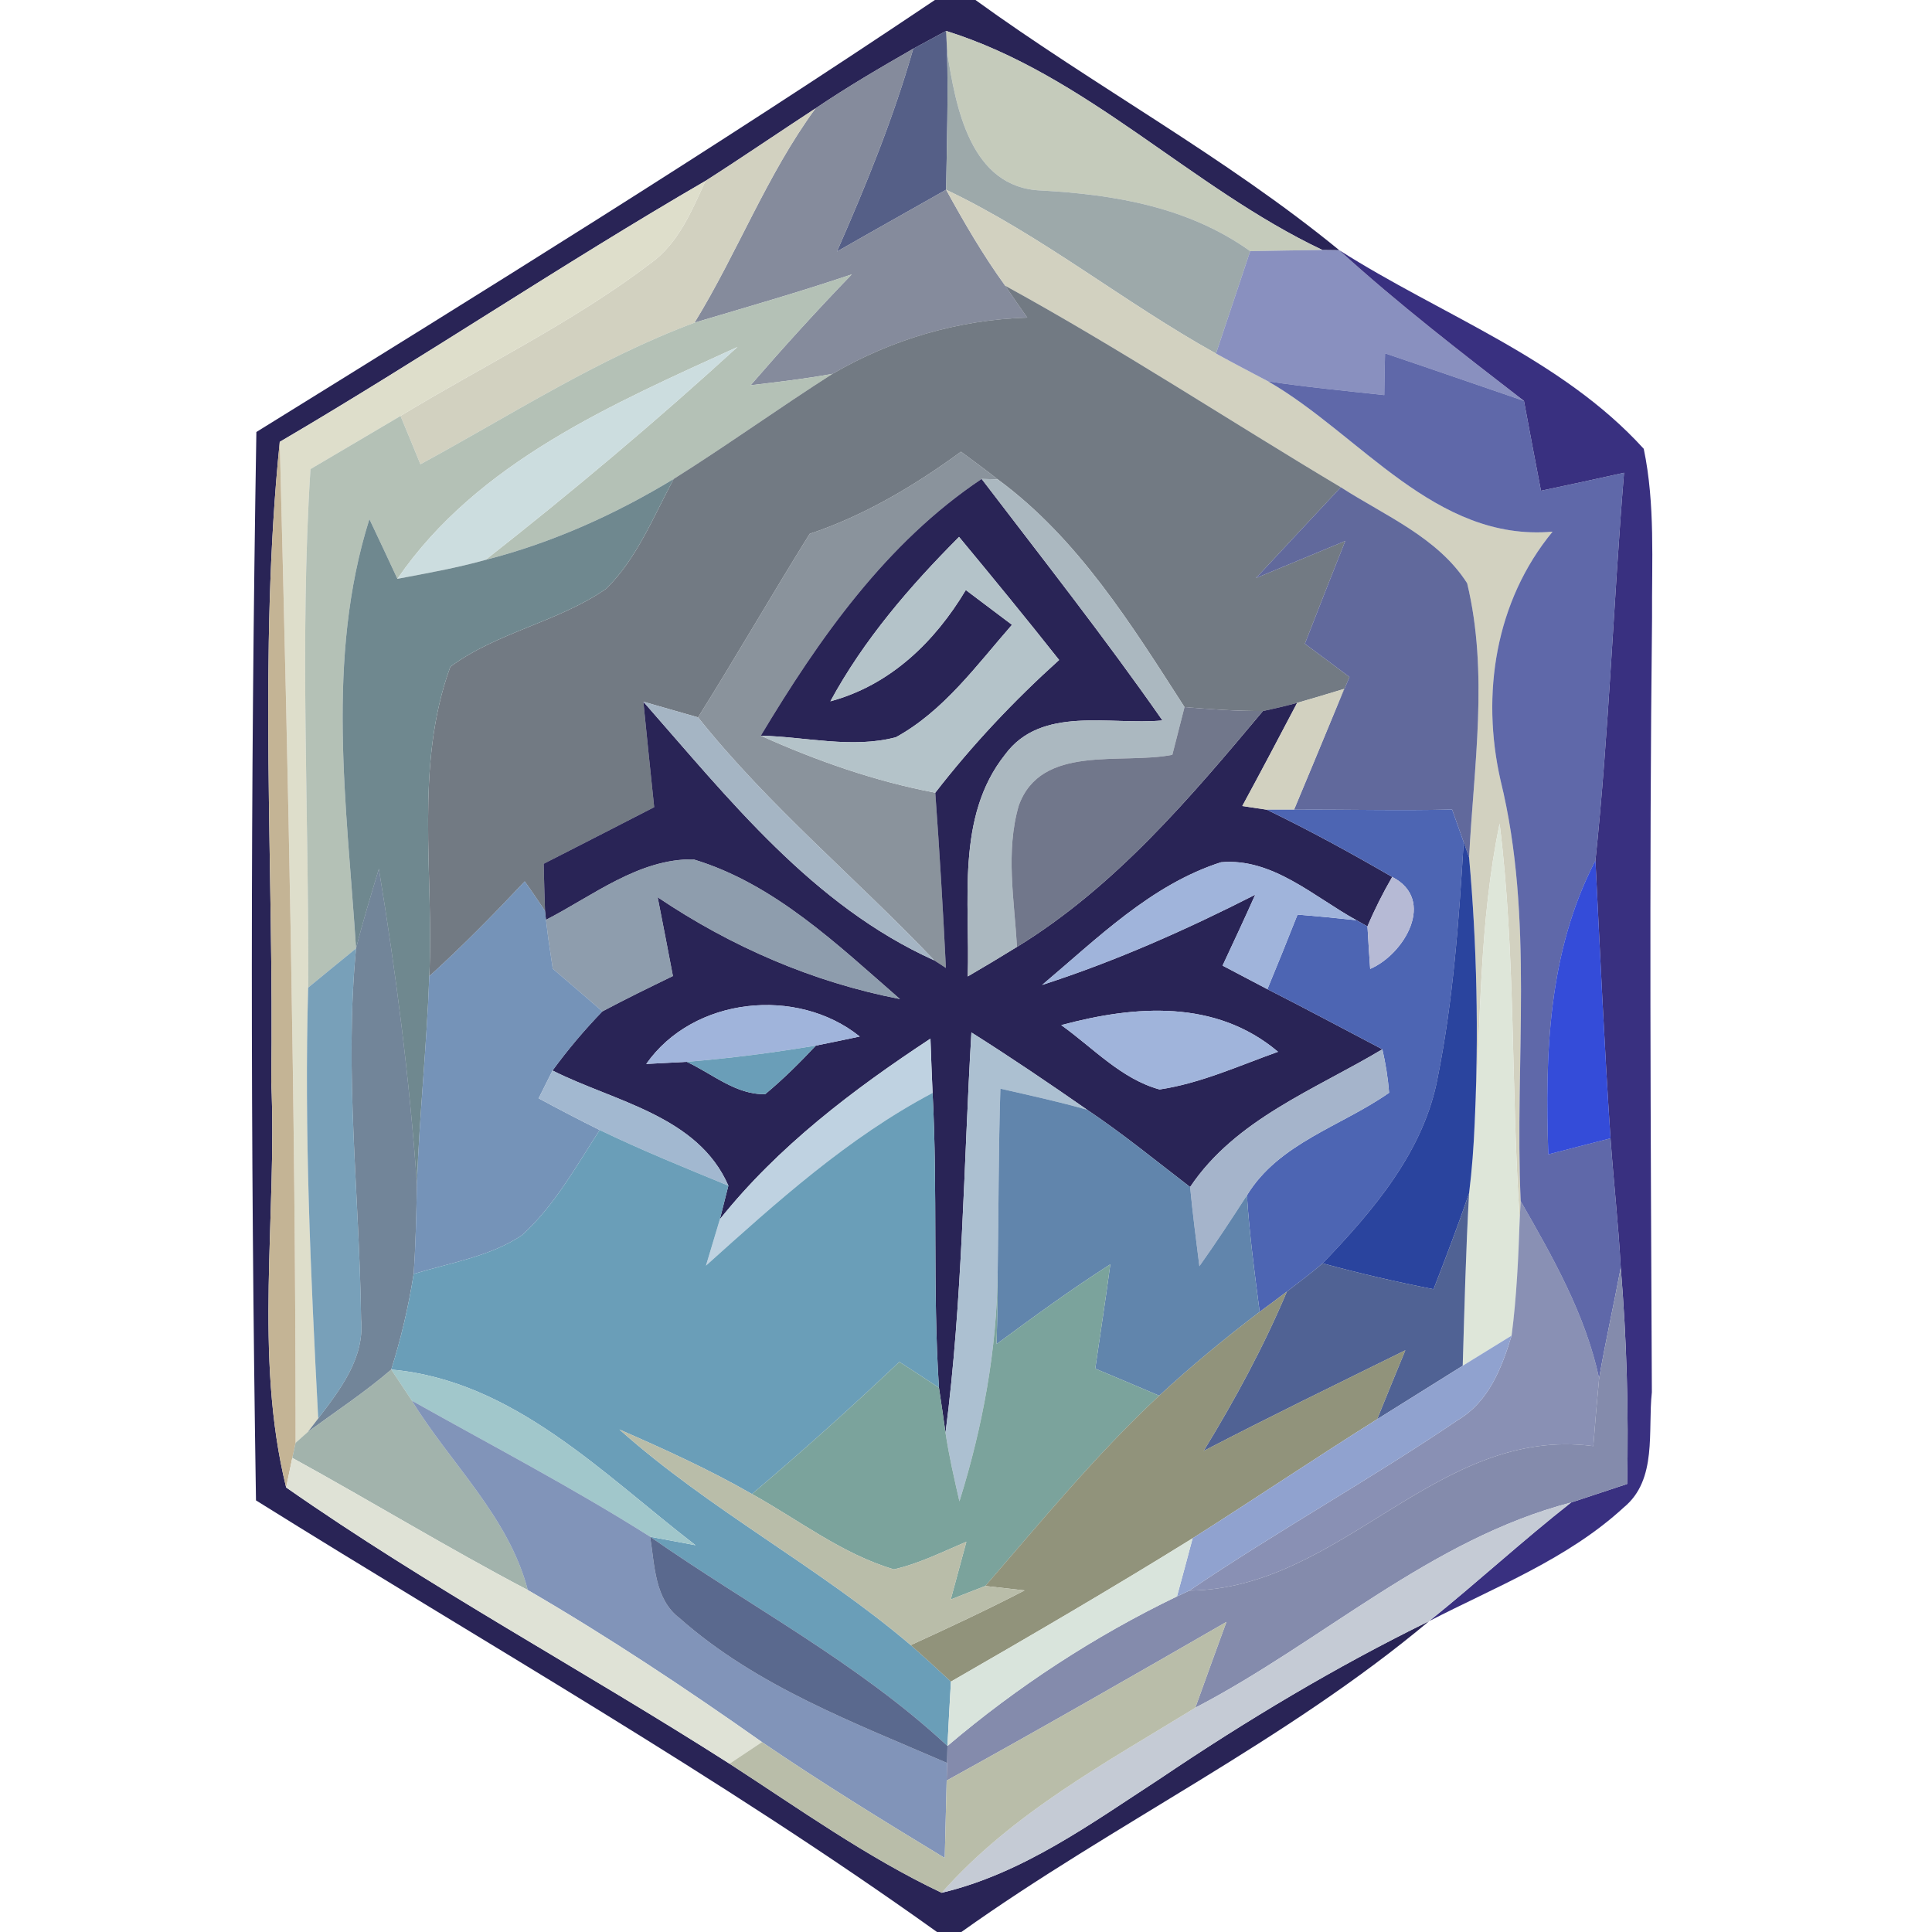 <?xml version="1.0" encoding="UTF-8" ?>
<!DOCTYPE svg PUBLIC "-//W3C//DTD SVG 1.1//EN" "http://www.w3.org/Graphics/SVG/1.1/DTD/svg11.dtd">
<svg width="100pt" height="100pt" viewBox="0 0 100 100" version="1.1" xmlns="http://www.w3.org/2000/svg">
<path fill="#08023c" opacity="0.86" d=" M 48.39 0.00 L 50.49 0.00 C 56.66 4.47 63.41 8.11 69.32 12.95 L 68.45 12.94 C 61.64 9.71 56.23 3.87 48.97 1.60 C 48.54 1.83 47.70 2.29 47.27 2.52 C 45.56 3.50 43.85 4.50 42.21 5.61 C 40.31 6.85 38.43 8.14 36.52 9.36 C 29.06 13.69 21.91 18.51 14.48 22.87 C 13.36 33.88 14.19 44.96 14.04 56.00 C 14.35 62.98 13.12 70.12 14.81 76.99 C 22.19 82.15 30.17 86.44 37.76 91.29 C 41.36 93.62 44.86 96.13 48.74 97.97 C 52.95 96.97 56.48 94.38 60.05 92.06 C 64.51 89.05 69.13 86.28 73.97 83.91 C 66.51 90.16 57.66 94.37 49.76 100.00 L 48.50 100.00 C 37.18 91.90 25.05 85.03 13.25 77.66 C 12.96 59.23 12.96 40.79 13.27 22.36 C 25.07 15.05 36.87 7.74 48.39 0.00 Z" />
<path fill="#bec4b3" opacity="0.89" d=" M 48.97 1.60 C 56.23 3.87 61.64 9.71 68.45 12.94 C 67.20 12.95 65.95 12.98 64.71 13.00 C 61.52 10.72 57.71 10.07 53.90 9.86 C 50.22 9.73 49.46 5.53 49.02 2.65 L 48.97 1.60 Z" />
<path fill="#3c4875" opacity="0.87" d=" M 47.27 2.52 C 47.70 2.29 48.54 1.83 48.97 1.60 L 49.02 2.65 C 49.08 5.04 49.01 7.43 48.97 9.82 C 47.09 10.89 45.20 11.94 43.32 13.02 C 44.82 9.60 46.24 6.13 47.27 2.52 Z" />
<path fill="#737a8d" opacity="0.87" d=" M 42.21 5.61 C 43.85 4.50 45.56 3.50 47.27 2.52 C 46.24 6.13 44.82 9.60 43.32 13.02 C 45.20 11.94 47.09 10.89 48.97 9.82 C 49.91 11.53 50.89 13.22 52.03 14.79 C 52.31 15.21 52.88 16.03 53.17 16.44 C 49.61 16.55 46.16 17.56 43.09 19.35 C 41.68 19.61 40.27 19.77 38.85 19.94 C 40.55 17.98 42.29 16.06 44.09 14.20 C 41.40 15.11 38.67 15.89 35.95 16.70 C 38.17 13.08 39.69 9.05 42.21 5.61 Z" />
<path fill="#919ea0" opacity="0.89" d=" M 49.02 2.65 C 49.46 5.53 50.22 9.73 53.90 9.86 C 57.71 10.07 61.52 10.72 64.71 13.00 C 64.12 14.77 63.53 16.54 62.94 18.30 C 58.17 15.65 53.91 12.17 48.97 9.82 C 49.01 7.43 49.08 5.04 49.02 2.65 Z" />
<path fill="#cdccb9" opacity="0.91" d=" M 36.52 9.36 C 38.43 8.14 40.31 6.85 42.21 5.61 C 39.69 9.05 38.17 13.08 35.95 16.70 C 30.94 18.57 26.44 21.49 21.76 24.03 C 21.42 23.20 21.08 22.36 20.73 21.53 C 25.04 18.91 29.63 16.70 33.66 13.64 C 35.11 12.61 35.80 10.92 36.52 9.36 Z" />
<path fill="#dcdcc8" opacity="0.94" d=" M 14.48 22.87 C 21.91 18.51 29.06 13.69 36.52 9.36 C 35.80 10.92 35.11 12.61 33.66 13.64 C 29.63 16.70 25.04 18.91 20.73 21.53 C 19.17 22.45 17.62 23.37 16.07 24.28 C 15.50 33.22 16.00 42.17 15.95 51.12 C 15.74 58.56 16.08 65.99 16.47 73.42 L 15.94 74.11 L 15.30 74.68 C 15.30 57.41 14.92 40.14 14.48 22.87 Z" />
<path fill="#cdccb9" opacity="0.91" d=" M 48.97 9.82 C 53.91 12.17 58.17 15.65 62.94 18.30 C 63.83 18.79 64.73 19.26 65.64 19.74 C 70.41 22.49 74.28 28.05 80.36 27.52 C 77.40 31.11 76.65 35.93 77.67 40.40 C 79.42 47.53 78.39 54.91 78.71 62.17 L 78.66 63.10 C 78.20 56.28 78.46 49.42 77.62 42.63 C 76.56 47.72 76.64 52.94 76.33 58.12 C 76.54 53.54 76.45 48.95 76.04 44.38 C 76.28 39.67 77.06 34.84 75.94 30.19 C 74.43 27.82 71.68 26.69 69.40 25.22 C 63.60 21.76 57.96 18.04 52.03 14.79 C 50.89 13.22 49.91 11.53 48.97 9.82 Z" />
<path fill="#6f78b1" opacity="0.82" d=" M 64.71 13.00 C 65.95 12.98 67.20 12.95 68.45 12.94 L 69.32 12.95 C 72.36 15.72 75.62 18.23 78.88 20.75 C 76.48 19.93 74.09 19.10 71.69 18.29 C 71.67 19.01 71.66 19.73 71.65 20.45 C 69.64 20.23 67.63 20.04 65.64 19.74 C 64.73 19.26 63.83 18.79 62.94 18.30 C 63.53 16.54 64.12 14.77 64.71 13.00 Z" />
<path fill="#393080" opacity="1.00" d=" M 69.32 12.95 C 74.59 16.31 80.81 18.53 85.08 23.23 C 85.68 26.10 85.49 29.07 85.51 31.99 C 85.36 45.35 85.44 58.70 85.50 72.06 C 85.28 74.06 85.80 76.58 84.05 78.02 C 81.15 80.69 77.42 82.13 73.97 83.91 C 76.46 81.91 78.81 79.74 81.32 77.77 C 82.28 77.45 83.25 77.13 84.22 76.81 C 84.30 73.07 84.20 69.34 83.89 65.61 C 83.77 63.38 83.52 61.15 83.36 58.92 C 83.04 54.13 82.82 49.33 82.58 44.54 C 83.28 37.87 83.51 31.16 84.06 24.47 C 82.63 24.79 81.20 25.10 79.76 25.40 C 79.46 23.85 79.17 22.30 78.88 20.75 C 75.62 18.23 72.36 15.72 69.32 12.95 Z" />
<path fill="#acbaae" opacity="0.90" d=" M 35.95 16.70 C 38.67 15.89 41.40 15.11 44.09 14.20 C 42.29 16.06 40.55 17.98 38.85 19.94 C 40.27 19.77 41.68 19.61 43.09 19.35 C 40.32 21.12 37.65 23.04 34.87 24.79 C 31.84 26.63 28.57 28.10 25.13 28.98 C 29.60 25.47 33.97 21.80 38.17 17.96 C 31.72 20.91 24.72 23.91 20.57 29.96 C 20.09 28.93 19.61 27.90 19.12 26.87 C 16.84 34.09 17.95 41.70 18.43 49.09 C 17.60 49.76 16.78 50.44 15.95 51.12 C 16.00 42.17 15.50 33.22 16.07 24.28 C 17.62 23.37 19.17 22.45 20.73 21.53 C 21.08 22.36 21.42 23.20 21.76 24.03 C 26.44 21.49 30.94 18.57 35.95 16.70 Z" />
<path fill="#5a636e" opacity="0.85" d=" M 52.03 14.79 C 57.96 18.04 63.60 21.76 69.40 25.22 C 67.94 26.78 66.47 28.35 65.01 29.92 C 66.55 29.28 68.09 28.64 69.63 28.00 C 68.93 29.77 68.23 31.54 67.54 33.32 C 68.31 33.89 69.08 34.46 69.85 35.04 C 69.65 35.51 69.25 36.45 69.05 36.93 C 69.18 36.61 69.43 35.98 69.56 35.66 C 68.75 35.91 67.94 36.15 67.14 36.38 C 66.55 36.54 65.96 36.68 65.37 36.80 C 64.01 36.81 62.66 36.71 61.31 36.60 C 58.56 32.33 55.80 27.87 51.64 24.81 C 51.02 24.32 50.38 23.85 49.74 23.38 C 47.33 25.14 44.75 26.68 41.91 27.63 C 39.95 30.77 38.10 33.99 36.13 37.13 C 35.19 36.86 34.25 36.59 33.30 36.32 C 33.48 38.14 33.67 39.96 33.86 41.78 C 31.95 42.76 30.05 43.74 28.14 44.71 C 28.16 45.52 28.18 46.34 28.21 47.15 C 27.87 46.64 27.52 46.12 27.16 45.62 C 25.57 47.31 23.94 48.97 22.22 50.53 C 22.47 45.22 21.44 39.62 23.31 34.51 C 25.75 32.71 28.89 32.20 31.38 30.47 C 32.98 28.89 33.82 26.74 34.87 24.79 C 37.65 23.04 40.32 21.12 43.09 19.35 C 46.16 17.56 49.61 16.55 53.17 16.44 C 52.88 16.03 52.31 15.21 52.03 14.79 Z" />
<path fill="#ccdddf" opacity="1.00" d=" M 20.57 29.96 C 24.72 23.91 31.72 20.91 38.17 17.96 C 33.97 21.80 29.60 25.47 25.13 28.98 C 23.63 29.40 22.10 29.67 20.57 29.96 Z" />
<path fill="#374394" opacity="0.80" d=" M 71.69 18.29 C 74.09 19.10 76.48 19.93 78.88 20.75 C 79.17 22.30 79.46 23.85 79.76 25.40 C 81.20 25.10 82.63 24.79 84.06 24.47 C 83.51 31.16 83.28 37.87 82.58 44.54 C 80.13 49.24 79.96 54.56 80.14 59.75 C 81.21 59.47 82.28 59.20 83.36 58.92 C 83.52 61.15 83.77 63.38 83.89 65.61 C 83.53 67.53 83.10 69.42 82.77 71.34 C 82.06 68.03 80.37 65.07 78.71 62.17 C 78.39 54.91 79.42 47.53 77.67 40.40 C 76.65 35.93 77.40 31.11 80.36 27.52 C 74.28 28.05 70.41 22.49 65.64 19.74 C 67.63 20.04 69.64 20.23 71.65 20.45 C 71.66 19.73 71.67 19.01 71.69 18.29 Z" />
<path fill="#c4b495" opacity="1.00" d=" M 14.04 56.00 C 14.19 44.96 13.36 33.88 14.48 22.87 C 14.92 40.14 15.30 57.41 15.30 74.68 L 15.13 75.46 C 15.05 75.84 14.89 76.61 14.81 76.99 C 13.12 70.12 14.35 62.98 14.04 56.00 Z" />
<path fill="#75808a" opacity="0.84" d=" M 49.74 23.38 C 50.38 23.85 51.02 24.32 51.64 24.81 L 50.81 24.79 C 45.87 28.09 42.39 33.06 39.38 38.08 C 42.27 39.38 45.29 40.44 48.41 41.03 C 48.63 44.05 48.81 47.07 48.96 50.10 L 48.36 49.71 C 44.33 45.47 39.79 41.72 36.13 37.13 C 38.10 33.99 39.95 30.77 41.91 27.63 C 44.75 26.68 47.33 25.14 49.74 23.38 Z" />
<path fill="#668188" opacity="0.94" d=" M 25.13 28.98 C 28.57 28.10 31.84 26.63 34.87 24.79 C 33.82 26.74 32.98 28.89 31.38 30.47 C 28.89 32.20 25.75 32.71 23.31 34.51 C 21.44 39.62 22.47 45.22 22.22 50.53 C 22.09 54.12 21.71 57.69 21.58 61.27 C 21.19 55.81 20.50 50.37 19.61 44.97 C 19.20 46.34 18.78 47.70 18.43 49.09 C 17.95 41.70 16.84 34.09 19.12 26.87 C 19.61 27.90 20.09 28.93 20.57 29.96 C 22.10 29.67 23.63 29.40 25.13 28.98 Z" />
<path fill="#08023c" opacity="0.86" d=" M 39.38 38.08 C 42.39 33.06 45.87 28.09 50.81 24.79 C 53.97 28.93 57.19 33.02 60.17 37.29 C 57.46 37.55 53.90 36.50 52.02 39.06 C 49.45 42.29 50.22 46.71 50.09 50.54 C 50.95 50.04 51.80 49.53 52.64 49.01 C 57.71 45.90 61.59 41.31 65.37 36.80 C 65.96 36.68 66.55 36.54 67.14 36.38 C 66.20 38.17 65.26 39.95 64.30 41.72 C 64.62 41.77 65.25 41.86 65.57 41.91 C 67.78 42.98 69.94 44.16 72.06 45.39 C 71.58 46.22 71.15 47.07 70.78 47.95 L 70.21 47.63 C 68.01 46.42 65.86 44.39 63.20 44.63 C 59.58 45.79 56.79 48.58 53.94 50.98 C 57.75 49.75 61.41 48.12 64.97 46.31 C 64.42 47.54 63.85 48.76 63.28 49.98 C 64.05 50.39 64.83 50.79 65.60 51.20 C 67.59 52.21 69.57 53.27 71.55 54.31 C 68.06 56.40 63.95 57.93 61.60 61.44 C 59.84 60.09 58.12 58.68 56.27 57.44 C 54.30 56.07 52.31 54.72 50.28 53.44 C 49.87 60.35 49.83 67.29 48.94 74.16 C 48.86 73.58 48.69 72.41 48.60 71.83 C 48.27 66.75 48.54 61.65 48.27 56.57 C 48.24 55.87 48.18 54.47 48.16 53.76 C 44.15 56.40 40.27 59.34 37.26 63.11 C 37.37 62.68 37.59 61.81 37.70 61.37 C 36.12 57.74 31.79 57.02 28.60 55.41 C 29.39 54.33 30.25 53.31 31.18 52.35 C 32.38 51.71 33.61 51.11 34.83 50.52 C 34.57 49.16 34.31 47.80 34.04 46.44 C 37.84 49.00 42.08 50.84 46.58 51.71 C 43.35 48.90 40.08 45.74 35.89 44.48 C 33.06 44.44 30.68 46.37 28.26 47.61 L 28.21 47.15 C 28.18 46.34 28.16 45.52 28.14 44.71 C 30.05 43.74 31.95 42.76 33.86 41.78 C 33.67 39.96 33.48 38.14 33.30 36.32 C 37.74 41.37 42.06 46.87 48.36 49.71 L 48.96 50.10 C 48.81 47.07 48.63 44.05 48.41 41.03 C 50.33 38.55 52.49 36.26 54.82 34.16 C 53.12 32.01 51.39 29.90 49.64 27.79 C 47.09 30.35 44.71 33.11 42.98 36.30 C 46.08 35.46 48.38 33.23 49.99 30.54 C 50.59 30.99 51.78 31.89 52.38 32.34 C 50.55 34.43 48.85 36.80 46.37 38.16 C 44.09 38.76 41.69 38.13 39.38 38.08 M 33.45 55.07 C 33.97 55.04 35.02 54.99 35.54 54.96 C 36.85 55.56 38.10 56.68 39.61 56.63 C 40.54 55.86 41.40 55.00 42.23 54.12 C 42.79 54.01 43.93 53.77 44.50 53.65 C 41.27 51.05 35.89 51.59 33.45 55.07 M 54.93 53.06 C 56.57 54.23 58.04 55.85 60.02 56.39 C 62.15 56.07 64.13 55.16 66.15 54.44 C 62.93 51.72 58.76 52.03 54.93 53.06 Z" />
<path fill="#a8b5bd" opacity="0.96" d=" M 50.81 24.79 L 51.64 24.81 C 55.80 27.87 58.56 32.33 61.31 36.60 C 61.10 37.42 60.89 38.25 60.68 39.07 C 58.03 39.59 53.88 38.49 52.73 41.70 C 52.04 44.08 52.50 46.59 52.64 49.01 C 51.80 49.53 50.95 50.04 50.09 50.54 C 50.22 46.71 49.45 42.29 52.02 39.06 C 53.90 36.50 57.46 37.55 60.17 37.29 C 57.19 33.02 53.97 28.93 50.81 24.79 Z" />
<path fill="#4a538d" opacity="0.87" d=" M 65.01 29.92 C 66.47 28.35 67.94 26.78 69.40 25.22 C 71.68 26.69 74.43 27.82 75.94 30.19 C 77.06 34.84 76.28 39.67 76.04 44.38 L 75.76 43.59 C 75.61 43.17 75.31 42.32 75.16 41.90 C 72.43 41.97 69.71 41.89 66.98 41.91 C 67.68 40.25 68.36 38.59 69.05 36.93 C 69.25 36.45 69.65 35.51 69.85 35.04 C 69.08 34.46 68.31 33.89 67.54 33.32 C 68.23 31.54 68.93 29.77 69.63 28.00 C 68.09 28.64 66.55 29.28 65.01 29.92 Z" />
<path fill="#b1c0c7" opacity="0.96" d=" M 42.98 36.30 C 44.71 33.11 47.09 30.35 49.64 27.79 C 51.39 29.90 53.12 32.01 54.82 34.16 C 52.49 36.26 50.33 38.55 48.41 41.03 C 45.29 40.44 42.27 39.38 39.38 38.08 C 41.69 38.13 44.09 38.76 46.37 38.16 C 48.85 36.80 50.55 34.43 52.38 32.34 C 51.78 31.89 50.59 30.99 49.99 30.54 C 48.38 33.23 46.08 35.46 42.98 36.30 Z" />
<path fill="#cdccb9" opacity="0.91" d=" M 67.14 36.38 C 67.94 36.15 68.75 35.91 69.56 35.66 C 69.43 35.98 69.18 36.61 69.05 36.93 C 68.36 38.59 67.68 40.25 66.98 41.91 C 66.63 41.91 65.92 41.91 65.57 41.91 C 65.25 41.86 64.62 41.77 64.30 41.72 C 65.26 39.95 66.20 38.17 67.14 36.38 Z" />
<path fill="#a1b2c1" opacity="0.95" d=" M 33.30 36.32 C 34.25 36.59 35.19 36.86 36.13 37.13 C 39.79 41.72 44.33 45.47 48.36 49.71 C 42.06 46.87 37.74 41.37 33.30 36.32 Z" />
<path fill="#6a7186" opacity="0.95" d=" M 61.31 36.60 C 62.66 36.71 64.01 36.81 65.37 36.80 C 61.59 41.31 57.71 45.90 52.64 49.01 C 52.50 46.59 52.04 44.08 52.73 41.70 C 53.88 38.49 58.03 39.59 60.68 39.07 C 60.89 38.25 61.10 37.42 61.31 36.60 Z" />
<path fill="#415bae" opacity="0.93" d=" M 66.98 41.91 C 69.71 41.89 72.43 41.97 75.16 41.90 C 75.31 42.32 75.61 43.17 75.76 43.59 C 75.51 47.66 75.22 51.75 74.42 55.75 C 73.71 59.59 71.08 62.66 68.46 65.39 C 67.86 65.90 67.23 66.38 66.61 66.85 C 66.26 67.12 65.55 67.64 65.20 67.90 C 64.94 65.90 64.67 63.89 64.54 61.87 C 66.19 59.16 69.44 58.29 71.90 56.56 C 71.84 55.80 71.72 55.05 71.55 54.31 C 69.57 53.27 67.59 52.21 65.60 51.20 C 66.13 49.92 66.65 48.63 67.16 47.34 C 68.17 47.42 69.19 47.52 70.21 47.63 L 70.78 47.95 C 70.81 48.50 70.88 49.60 70.92 50.15 C 72.69 49.39 74.35 46.57 72.06 45.39 C 69.94 44.16 67.78 42.98 65.57 41.91 C 65.92 41.91 66.63 41.91 66.98 41.91 Z" />
<path fill="#dde5d7" opacity="0.95" d=" M 76.33 58.12 C 76.64 52.94 76.56 47.72 77.62 42.63 C 78.46 49.42 78.20 56.28 78.66 63.10 C 78.59 65.12 78.50 67.13 78.24 69.13 C 77.40 69.65 76.55 70.17 75.71 70.69 C 75.80 67.71 75.87 64.73 76.04 61.76 C 76.19 60.55 76.28 59.33 76.33 58.12 Z" />
<path fill="#74879a" opacity="0.81" d=" M 28.26 47.61 C 30.68 46.37 33.06 44.44 35.89 44.48 C 40.08 45.74 43.35 48.90 46.58 51.71 C 42.08 50.84 37.84 49.00 34.04 46.44 C 34.31 47.80 34.57 49.16 34.83 50.52 C 33.61 51.11 32.38 51.71 31.18 52.35 C 30.32 51.61 29.47 50.87 28.61 50.14 C 28.55 49.75 28.44 48.97 28.38 48.58 C 28.35 48.34 28.29 47.85 28.26 47.61 Z" />
<path fill="#9eb2da" opacity="0.97" d=" M 63.20 44.63 C 65.86 44.39 68.01 46.42 70.21 47.63 C 69.19 47.52 68.17 47.42 67.16 47.34 C 66.65 48.63 66.13 49.92 65.60 51.20 C 64.83 50.79 64.05 50.39 63.28 49.98 C 63.85 48.76 64.42 47.54 64.97 46.31 C 61.41 48.12 57.75 49.75 53.94 50.98 C 56.79 48.58 59.58 45.79 63.20 44.63 Z" />
<path fill="#0b2990" opacity="0.87" d=" M 75.76 43.59 L 76.04 44.38 C 76.45 48.95 76.54 53.54 76.33 58.12 C 76.28 59.33 76.19 60.55 76.04 61.76 C 75.47 63.43 74.84 65.08 74.20 66.73 C 72.27 66.35 70.35 65.91 68.46 65.39 C 71.08 62.66 73.71 59.59 74.42 55.75 C 75.22 51.75 75.51 47.66 75.76 43.59 Z" />
<path fill="#294664" opacity="0.66" d=" M 19.61 44.97 C 20.50 50.37 21.19 55.81 21.58 61.27 C 21.55 62.83 21.52 64.39 21.41 65.94 C 21.15 67.61 20.76 69.27 20.25 70.89 C 18.89 72.06 17.39 73.05 15.94 74.11 L 16.47 73.42 C 17.61 71.92 18.88 70.29 18.69 68.29 C 18.61 61.89 17.81 55.48 18.43 49.09 C 18.78 47.70 19.20 46.34 19.61 44.97 Z" />
<path fill="#5378a6" opacity="0.80" d=" M 22.22 50.53 C 23.94 48.97 25.57 47.31 27.16 45.62 C 27.52 46.12 27.87 46.64 28.21 47.15 L 28.26 47.61 C 28.29 47.85 28.35 48.34 28.38 48.58 C 28.44 48.97 28.55 49.75 28.61 50.14 C 29.47 50.87 30.32 51.61 31.18 52.35 C 30.25 53.31 29.39 54.33 28.60 55.41 C 28.42 55.77 28.06 56.49 27.88 56.85 C 28.92 57.41 29.97 57.96 31.04 58.49 C 29.81 60.38 28.70 62.41 27.01 63.94 C 25.34 65.05 23.30 65.36 21.41 65.94 C 21.52 64.39 21.55 62.83 21.58 61.27 C 21.71 57.69 22.09 54.12 22.22 50.53 Z" />
<path fill="#b4b8d4" opacity="0.97" d=" M 72.06 45.39 C 74.35 46.57 72.69 49.39 70.92 50.15 C 70.88 49.60 70.81 48.50 70.78 47.95 C 71.15 47.07 71.58 46.22 72.06 45.39 Z" />
<path fill="#0825d0" opacity="0.82" d=" M 80.14 59.75 C 79.96 54.56 80.13 49.24 82.58 44.54 C 82.82 49.33 83.04 54.13 83.36 58.92 C 82.28 59.20 81.21 59.47 80.14 59.75 Z" />
<path fill="#5788a7" opacity="0.80" d=" M 15.95 51.12 C 16.78 50.44 17.60 49.76 18.43 49.09 C 17.81 55.48 18.61 61.89 18.69 68.29 C 18.88 70.29 17.61 71.92 16.47 73.42 C 16.08 65.99 15.74 58.56 15.95 51.12 Z" />
<path fill="#9eb2da" opacity="0.97" d=" M 33.45 55.07 C 35.89 51.59 41.27 51.05 44.50 53.65 C 43.93 53.77 42.79 54.01 42.23 54.12 C 40.01 54.49 37.78 54.78 35.54 54.96 C 35.02 54.99 33.97 55.04 33.45 55.07 Z" />
<path fill="#9eb2da" opacity="0.97" d=" M 54.93 53.06 C 58.76 52.03 62.93 51.72 66.15 54.44 C 64.13 55.16 62.15 56.07 60.02 56.39 C 58.04 55.85 56.57 54.23 54.93 53.06 Z" />
<path fill="#649ab5" opacity="0.96" d=" M 35.54 54.96 C 37.78 54.78 40.01 54.49 42.23 54.12 C 41.40 55.00 40.54 55.86 39.61 56.63 C 38.10 56.68 36.85 55.56 35.54 54.96 Z" />
<path fill="#bfd2e1" opacity="1.00" d=" M 37.26 63.11 C 40.27 59.34 44.15 56.40 48.16 53.76 C 48.18 54.47 48.24 55.87 48.27 56.57 C 43.88 58.89 40.20 62.22 36.54 65.51 C 36.72 64.91 37.08 63.71 37.26 63.11 Z" />
<path fill="#aabfd0" opacity="0.98" d=" M 50.28 53.44 C 52.31 54.72 54.30 56.07 56.27 57.44 C 54.79 57.02 53.28 56.69 51.78 56.35 C 51.68 59.51 51.69 62.68 51.64 65.84 C 51.60 69.88 50.86 73.87 49.66 77.71 C 49.39 76.53 49.12 75.36 48.94 74.16 C 49.83 67.29 49.87 60.35 50.28 53.44 Z" />
<path fill="#a3b2ca" opacity="0.98" d=" M 71.55 54.31 C 71.72 55.05 71.84 55.80 71.90 56.56 C 69.44 58.29 66.19 59.16 64.54 61.87 C 63.74 63.11 62.93 64.34 62.08 65.54 C 61.91 64.18 61.73 62.81 61.60 61.44 C 63.95 57.93 68.06 56.40 71.55 54.31 Z" />
<path fill="#9eb5ce" opacity="0.95" d=" M 27.88 56.85 C 28.06 56.49 28.42 55.77 28.60 55.41 C 31.79 57.02 36.12 57.74 37.70 61.37 C 35.46 60.45 33.22 59.54 31.04 58.49 C 29.97 57.96 28.92 57.41 27.88 56.85 Z" />
<path fill="#5a7fa8" opacity="0.95" d=" M 51.78 56.35 C 53.28 56.69 54.79 57.02 56.27 57.44 C 58.12 58.68 59.84 60.09 61.60 61.44 C 61.73 62.81 61.91 64.18 62.08 65.54 C 62.93 64.34 63.74 63.11 64.54 61.87 C 64.67 63.89 64.94 65.90 65.20 67.90 C 63.40 69.27 61.66 70.70 60.00 72.24 C 58.90 71.77 57.79 71.30 56.69 70.84 C 56.95 69.04 57.23 67.24 57.47 65.44 C 55.45 66.73 53.51 68.15 51.58 69.57 C 51.62 68.33 51.64 67.09 51.64 65.84 C 51.69 62.68 51.68 59.51 51.78 56.35 Z" />
<path fill="#649ab5" opacity="0.96" d=" M 36.54 65.51 C 40.20 62.22 43.88 58.89 48.27 56.57 C 48.54 61.65 48.27 66.75 48.60 71.83 C 48.09 71.49 47.07 70.82 46.55 70.49 C 44.07 72.84 41.53 75.12 38.92 77.33 C 36.71 76.06 34.39 75.01 32.06 73.99 C 36.75 78.17 42.37 81.09 47.14 85.15 C 47.84 85.77 48.53 86.40 49.22 87.04 C 49.17 87.87 49.08 89.54 49.04 90.37 C 44.42 86.07 38.79 83.13 33.65 79.54 C 34.24 79.65 35.41 79.87 36.00 79.98 C 31.23 76.31 26.57 71.44 20.25 70.89 C 20.76 69.27 21.15 67.61 21.41 65.94 C 23.30 65.36 25.34 65.05 27.01 63.94 C 28.70 62.41 29.81 60.38 31.04 58.49 C 33.22 59.54 35.46 60.45 37.70 61.37 C 37.59 61.81 37.37 62.68 37.26 63.11 C 37.08 63.71 36.72 64.91 36.54 65.51 Z" />
<path fill="#364b84" opacity="0.87" d=" M 74.20 66.73 C 74.84 65.08 75.47 63.43 76.04 61.76 C 75.87 64.73 75.80 67.71 75.71 70.69 C 74.24 71.61 72.76 72.53 71.28 73.46 C 71.76 72.27 72.25 71.08 72.74 69.89 C 69.25 71.61 65.75 73.31 62.30 75.10 C 63.92 72.45 65.40 69.72 66.61 66.85 C 67.23 66.38 67.86 65.90 68.46 65.39 C 70.35 65.91 72.27 66.35 74.20 66.73 Z" />
<path fill="#545e93" opacity="0.69" d=" M 78.66 63.10 L 78.71 62.17 C 80.37 65.07 82.06 68.03 82.77 71.34 C 82.66 72.51 82.56 73.68 82.47 74.85 C 74.37 73.78 69.46 82.24 61.56 82.33 C 66.10 79.25 70.92 76.58 75.46 73.50 C 77.05 72.56 77.73 70.81 78.24 69.13 C 78.50 67.13 78.59 65.12 78.66 63.10 Z" />
<path fill="#759f98" opacity="0.95" d=" M 49.66 77.71 C 50.86 73.87 51.60 69.88 51.64 65.84 C 51.64 67.09 51.62 68.33 51.58 69.57 C 53.51 68.15 55.45 66.73 57.47 65.44 C 57.23 67.24 56.95 69.04 56.69 70.84 C 57.79 71.30 58.90 71.77 60.00 72.24 C 56.74 75.28 53.91 78.73 51.00 82.09 C 50.55 82.26 49.66 82.61 49.21 82.79 C 49.48 81.79 49.75 80.79 50.02 79.80 C 48.79 80.32 47.58 80.93 46.27 81.23 C 43.59 80.44 41.34 78.67 38.92 77.33 C 41.53 75.12 44.07 72.84 46.55 70.49 C 47.07 70.82 48.09 71.49 48.60 71.83 C 48.69 72.41 48.86 73.58 48.94 74.16 C 49.12 75.36 49.39 76.53 49.66 77.71 Z" />
<path fill="#7c83a7" opacity="0.93" d=" M 82.77 71.34 C 83.10 69.42 83.53 67.53 83.89 65.61 C 84.20 69.34 84.30 73.07 84.22 76.81 C 83.25 77.13 82.28 77.45 81.32 77.77 C 74.04 79.67 68.43 84.98 61.87 88.39 C 62.40 86.91 62.94 85.43 63.48 83.95 C 58.67 86.72 53.86 89.48 49.00 92.16 L 49.02 91.25 L 49.04 90.37 C 52.65 87.30 56.65 84.69 60.92 82.63 L 61.56 82.33 C 69.46 82.24 74.37 73.78 82.47 74.85 C 82.56 73.68 82.66 72.51 82.77 71.34 Z" />
<path fill="#808266" opacity="0.86" d=" M 66.61 66.85 C 65.40 69.72 63.92 72.45 62.30 75.10 C 65.75 73.31 69.25 71.61 72.74 69.89 C 72.25 71.08 71.76 72.27 71.28 73.46 C 68.08 75.47 64.93 77.59 61.73 79.62 C 57.61 82.18 53.42 84.62 49.22 87.04 C 48.53 86.40 47.84 85.77 47.14 85.15 C 49.13 84.24 51.10 83.32 53.03 82.32 C 52.53 82.26 51.51 82.15 51.00 82.09 C 53.91 78.73 56.74 75.28 60.00 72.24 C 61.66 70.70 63.40 69.27 65.20 67.90 C 65.55 67.64 66.26 67.12 66.61 66.85 Z" />
<path fill="#90a2cf" opacity="1.00" d=" M 75.71 70.69 C 76.55 70.17 77.40 69.65 78.24 69.13 C 77.73 70.81 77.05 72.56 75.46 73.50 C 70.92 76.58 66.10 79.25 61.56 82.33 L 60.92 82.63 C 61.13 81.88 61.53 80.37 61.73 79.62 C 64.93 77.59 68.08 75.47 71.28 73.46 C 72.76 72.53 74.24 71.61 75.71 70.69 Z" />
<path fill="#a1c7cb" opacity="1.00" d=" M 20.25 70.89 C 26.57 71.44 31.23 76.31 36.00 79.98 C 35.41 79.87 34.24 79.65 33.65 79.54 C 29.65 77.01 25.45 74.82 21.32 72.50 C 21.05 72.10 20.52 71.29 20.25 70.89 Z" />
<path fill="#8ea29a" opacity="0.82" d=" M 15.94 74.11 C 17.39 73.05 18.89 72.06 20.25 70.89 C 20.52 71.29 21.05 72.10 21.32 72.50 C 23.33 75.77 26.32 78.49 27.32 82.30 C 23.19 80.13 19.21 77.70 15.13 75.46 L 15.30 74.68 L 15.94 74.11 Z" />
<path fill="#627aa8" opacity="0.80" d=" M 21.32 72.50 C 25.45 74.82 29.65 77.01 33.65 79.54 C 33.89 81.00 33.87 82.77 35.18 83.76 C 39.16 87.28 44.22 89.17 49.02 91.25 L 49.00 92.16 C 48.97 93.49 48.93 94.83 48.90 96.17 C 45.70 94.23 42.52 92.27 39.44 90.17 C 35.50 87.39 31.48 84.72 27.32 82.30 C 26.32 78.49 23.33 75.77 21.32 72.50 Z" />
<path fill="#b5b9a3" opacity="0.93" d=" M 32.06 73.99 C 34.39 75.01 36.71 76.06 38.92 77.33 C 41.34 78.67 43.59 80.44 46.27 81.23 C 47.58 80.93 48.79 80.32 50.02 79.80 C 49.75 80.79 49.48 81.79 49.21 82.79 C 49.66 82.61 50.55 82.26 51.00 82.09 C 51.51 82.15 52.53 82.26 53.03 82.32 C 51.10 83.32 49.13 84.24 47.14 85.15 C 42.37 81.09 36.75 78.17 32.06 73.99 Z" />
<path fill="#dfe2d6" opacity="1.00" d=" M 15.13 75.46 C 19.21 77.70 23.19 80.13 27.32 82.30 C 31.48 84.72 35.50 87.39 39.44 90.17 C 39.02 90.45 38.18 91.01 37.76 91.29 C 30.17 86.44 22.19 82.15 14.81 76.99 C 14.89 76.61 15.05 75.84 15.13 75.46 Z" />
<path fill="#c5cbd5" opacity="1.00" d=" M 61.87 88.39 C 68.43 84.98 74.04 79.67 81.32 77.77 C 78.81 79.74 76.46 81.91 73.97 83.91 C 69.13 86.28 64.51 89.05 60.05 92.06 C 56.48 94.38 52.95 96.97 48.74 97.97 C 52.37 93.86 57.26 91.22 61.87 88.39 Z" />
<path fill="#465780" opacity="0.89" d=" M 35.18 83.76 C 33.87 82.77 33.89 81.00 33.65 79.54 C 38.79 83.13 44.42 86.07 49.04 90.37 L 49.02 91.25 C 44.22 89.17 39.16 87.28 35.18 83.76 Z" />
<path fill="#d9e4dc" opacity="1.00" d=" M 49.22 87.04 C 53.42 84.62 57.61 82.18 61.73 79.62 C 61.53 80.37 61.13 81.88 60.92 82.63 C 56.65 84.69 52.65 87.30 49.04 90.37 C 49.08 89.54 49.17 87.87 49.22 87.04 Z" />
<path fill="#b5b9a3" opacity="0.93" d=" M 49.00 92.16 C 53.86 89.48 58.67 86.72 63.48 83.95 C 62.94 85.43 62.40 86.91 61.87 88.39 C 57.26 91.22 52.37 93.86 48.74 97.97 C 44.86 96.13 41.36 93.62 37.76 91.29 C 38.18 91.01 39.02 90.45 39.44 90.17 C 42.52 92.27 45.70 94.23 48.90 96.17 C 48.93 94.83 48.97 93.49 49.00 92.16 Z" />
</svg>
